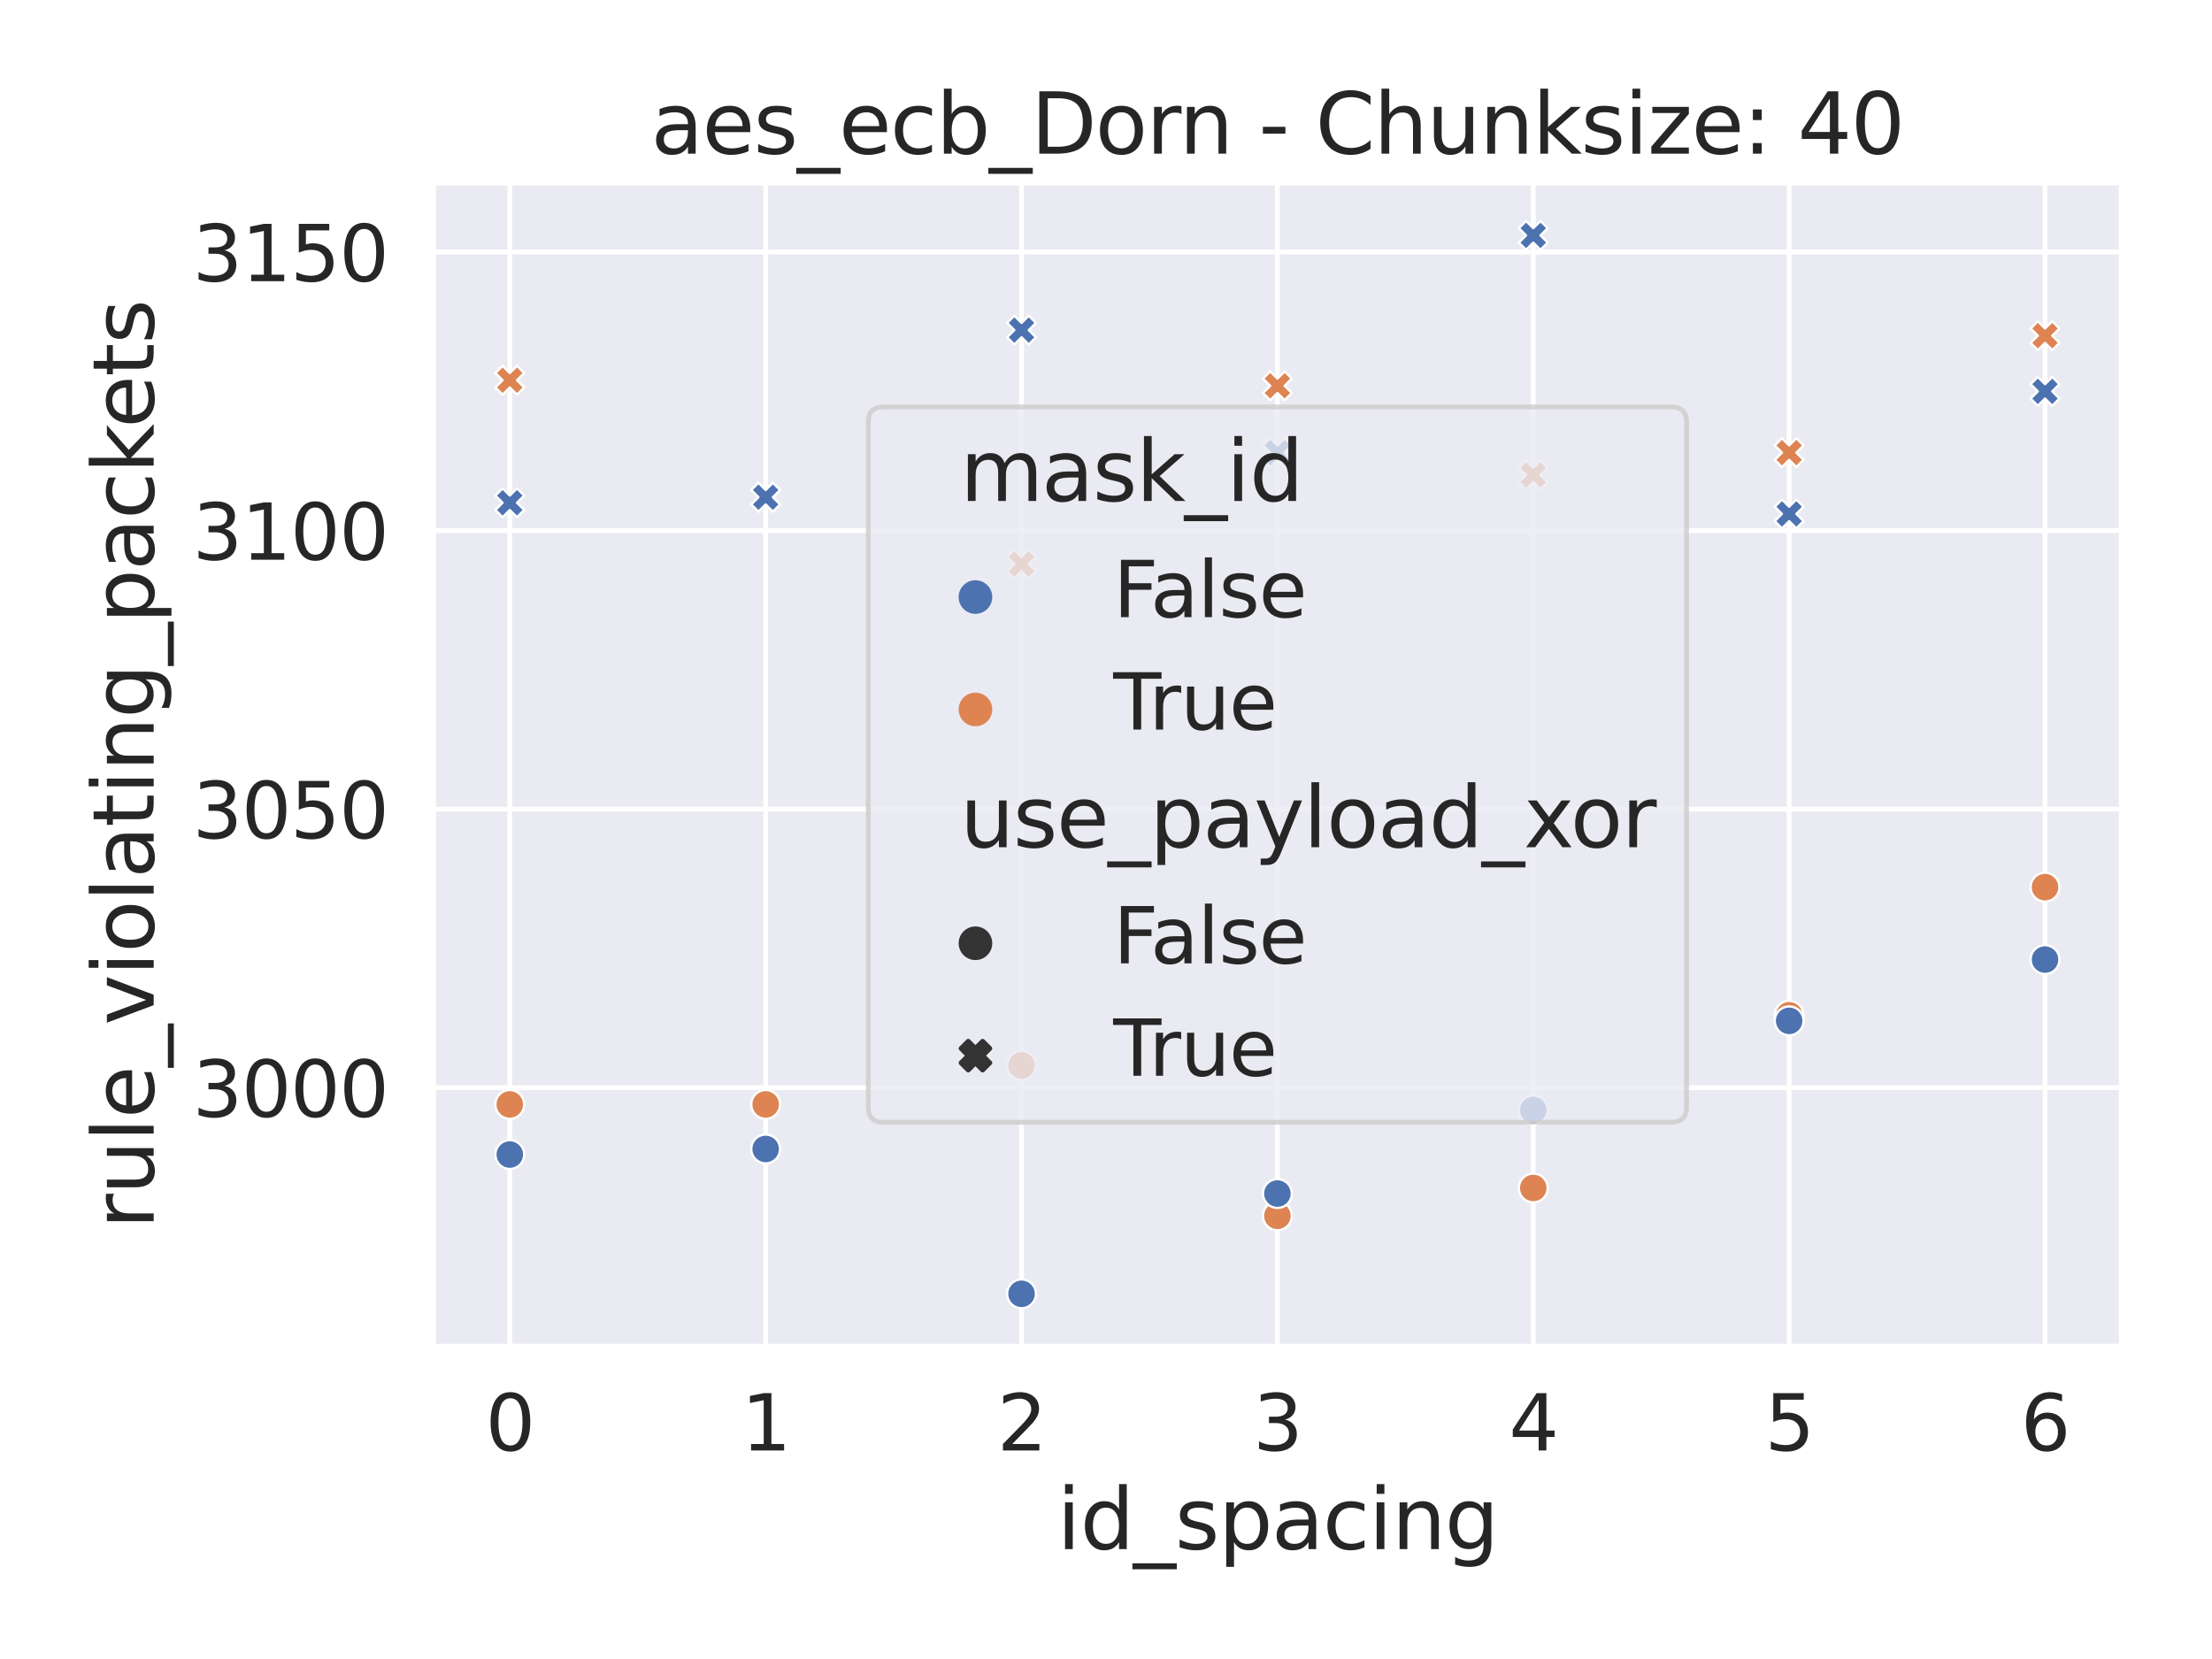<?xml version="1.0" encoding="utf-8" standalone="no"?>
<!DOCTYPE svg PUBLIC "-//W3C//DTD SVG 1.1//EN"
  "http://www.w3.org/Graphics/SVG/1.1/DTD/svg11.dtd">
<svg xmlns:xlink="http://www.w3.org/1999/xlink" width="460.8pt" height="345.6pt" viewBox="0 0 460.8 345.6" xmlns="http://www.w3.org/2000/svg" version="1.1">
 <defs>
  <style type="text/css">*{stroke-linejoin: round; stroke-linecap: butt}</style>
 </defs>
 <g id="figure_1">
  <g id="patch_1">
   <path d="M 0 345.6 
L 460.8 345.6 
L 460.8 0 
L 0 0 
z
" style="fill: #ffffff"/>
  </g>
  <g id="axes_1">
   <g id="patch_2">
    <path d="M 90.209 280.548 
L 442.008 280.548 
L 442.008 38.013 
L 90.209 38.013 
z
" style="fill: #eaeaf2"/>
   </g>
   <g id="matplotlib.axis_1">
    <g id="xtick_1">
     <g id="line2d_1">
      <path d="M 106.2 280.548 
L 106.2 38.013 
" clip-path="url(#pee715ade5a)" style="fill: none; stroke: #ffffff; stroke-linecap: round"/>
     </g>
     <g id="text_1">
      <!-- 0 -->
      <g style="fill: #262626" transform="translate(101.125 302.167) scale(0.16 -0.16)">
       <defs>
        <path id="DejaVuSans-30" d="M 2034 4250 
Q 1547 4250 1301 3770 
Q 1056 3291 1056 2328 
Q 1056 1369 1301 889 
Q 1547 409 2034 409 
Q 2525 409 2770 889 
Q 3016 1369 3016 2328 
Q 3016 3291 2770 3770 
Q 2525 4250 2034 4250 
z
M 2034 4750 
Q 2819 4750 3233 4129 
Q 3647 3509 3647 2328 
Q 3647 1150 3233 529 
Q 2819 -91 2034 -91 
Q 1250 -91 836 529 
Q 422 1150 422 2328 
Q 422 3509 836 4129 
Q 1250 4750 2034 4750 
z
" transform="scale(0.016)"/>
       </defs>
       <use xlink:href="#DejaVuSans-30"/>
      </g>
     </g>
    </g>
    <g id="xtick_2">
     <g id="line2d_2">
      <path d="M 159.502 280.548 
L 159.502 38.013 
" clip-path="url(#pee715ade5a)" style="fill: none; stroke: #ffffff; stroke-linecap: round"/>
     </g>
     <g id="text_2">
      <!-- 1 -->
      <g style="fill: #262626" transform="translate(154.428 302.167) scale(0.16 -0.16)">
       <defs>
        <path id="DejaVuSans-31" d="M 794 531 
L 1825 531 
L 1825 4091 
L 703 3866 
L 703 4441 
L 1819 4666 
L 2450 4666 
L 2450 531 
L 3481 531 
L 3481 0 
L 794 0 
L 794 531 
z
" transform="scale(0.016)"/>
       </defs>
       <use xlink:href="#DejaVuSans-31"/>
      </g>
     </g>
    </g>
    <g id="xtick_3">
     <g id="line2d_3">
      <path d="M 212.805 280.548 
L 212.805 38.013 
" clip-path="url(#pee715ade5a)" style="fill: none; stroke: #ffffff; stroke-linecap: round"/>
     </g>
     <g id="text_3">
      <!-- 2 -->
      <g style="fill: #262626" transform="translate(207.731 302.167) scale(0.16 -0.16)">
       <defs>
        <path id="DejaVuSans-32" d="M 1228 531 
L 3431 531 
L 3431 0 
L 469 0 
L 469 531 
Q 828 903 1448 1529 
Q 2069 2156 2228 2338 
Q 2531 2678 2651 2914 
Q 2772 3150 2772 3378 
Q 2772 3750 2511 3984 
Q 2250 4219 1831 4219 
Q 1534 4219 1204 4116 
Q 875 4013 500 3803 
L 500 4441 
Q 881 4594 1212 4672 
Q 1544 4750 1819 4750 
Q 2544 4750 2975 4387 
Q 3406 4025 3406 3419 
Q 3406 3131 3298 2873 
Q 3191 2616 2906 2266 
Q 2828 2175 2409 1742 
Q 1991 1309 1228 531 
z
" transform="scale(0.016)"/>
       </defs>
       <use xlink:href="#DejaVuSans-32"/>
      </g>
     </g>
    </g>
    <g id="xtick_4">
     <g id="line2d_4">
      <path d="M 266.108 280.548 
L 266.108 38.013 
" clip-path="url(#pee715ade5a)" style="fill: none; stroke: #ffffff; stroke-linecap: round"/>
     </g>
     <g id="text_4">
      <!-- 3 -->
      <g style="fill: #262626" transform="translate(261.034 302.167) scale(0.16 -0.16)">
       <defs>
        <path id="DejaVuSans-33" d="M 2597 2516 
Q 3050 2419 3304 2112 
Q 3559 1806 3559 1356 
Q 3559 666 3084 287 
Q 2609 -91 1734 -91 
Q 1441 -91 1130 -33 
Q 819 25 488 141 
L 488 750 
Q 750 597 1062 519 
Q 1375 441 1716 441 
Q 2309 441 2620 675 
Q 2931 909 2931 1356 
Q 2931 1769 2642 2001 
Q 2353 2234 1838 2234 
L 1294 2234 
L 1294 2753 
L 1863 2753 
Q 2328 2753 2575 2939 
Q 2822 3125 2822 3475 
Q 2822 3834 2567 4026 
Q 2313 4219 1838 4219 
Q 1578 4219 1281 4162 
Q 984 4106 628 3988 
L 628 4550 
Q 988 4650 1302 4700 
Q 1616 4750 1894 4750 
Q 2613 4750 3031 4423 
Q 3450 4097 3450 3541 
Q 3450 3153 3228 2886 
Q 3006 2619 2597 2516 
z
" transform="scale(0.016)"/>
       </defs>
       <use xlink:href="#DejaVuSans-33"/>
      </g>
     </g>
    </g>
    <g id="xtick_5">
     <g id="line2d_5">
      <path d="M 319.411 280.548 
L 319.411 38.013 
" clip-path="url(#pee715ade5a)" style="fill: none; stroke: #ffffff; stroke-linecap: round"/>
     </g>
     <g id="text_5">
      <!-- 4 -->
      <g style="fill: #262626" transform="translate(314.337 302.167) scale(0.16 -0.16)">
       <defs>
        <path id="DejaVuSans-34" d="M 2419 4116 
L 825 1625 
L 2419 1625 
L 2419 4116 
z
M 2253 4666 
L 3047 4666 
L 3047 1625 
L 3713 1625 
L 3713 1100 
L 3047 1100 
L 3047 0 
L 2419 0 
L 2419 1100 
L 313 1100 
L 313 1709 
L 2253 4666 
z
" transform="scale(0.016)"/>
       </defs>
       <use xlink:href="#DejaVuSans-34"/>
      </g>
     </g>
    </g>
    <g id="xtick_6">
     <g id="line2d_6">
      <path d="M 372.714 280.548 
L 372.714 38.013 
" clip-path="url(#pee715ade5a)" style="fill: none; stroke: #ffffff; stroke-linecap: round"/>
     </g>
     <g id="text_6">
      <!-- 5 -->
      <g style="fill: #262626" transform="translate(367.64 302.167) scale(0.16 -0.16)">
       <defs>
        <path id="DejaVuSans-35" d="M 691 4666 
L 3169 4666 
L 3169 4134 
L 1269 4134 
L 1269 2991 
Q 1406 3038 1543 3061 
Q 1681 3084 1819 3084 
Q 2600 3084 3056 2656 
Q 3513 2228 3513 1497 
Q 3513 744 3044 326 
Q 2575 -91 1722 -91 
Q 1428 -91 1123 -41 
Q 819 9 494 109 
L 494 744 
Q 775 591 1075 516 
Q 1375 441 1709 441 
Q 2250 441 2565 725 
Q 2881 1009 2881 1497 
Q 2881 1984 2565 2268 
Q 2250 2553 1709 2553 
Q 1456 2553 1204 2497 
Q 953 2441 691 2322 
L 691 4666 
z
" transform="scale(0.016)"/>
       </defs>
       <use xlink:href="#DejaVuSans-35"/>
      </g>
     </g>
    </g>
    <g id="xtick_7">
     <g id="line2d_7">
      <path d="M 426.017 280.548 
L 426.017 38.013 
" clip-path="url(#pee715ade5a)" style="fill: none; stroke: #ffffff; stroke-linecap: round"/>
     </g>
     <g id="text_7">
      <!-- 6 -->
      <g style="fill: #262626" transform="translate(420.943 302.167) scale(0.16 -0.16)">
       <defs>
        <path id="DejaVuSans-36" d="M 2113 2584 
Q 1688 2584 1439 2293 
Q 1191 2003 1191 1497 
Q 1191 994 1439 701 
Q 1688 409 2113 409 
Q 2538 409 2786 701 
Q 3034 994 3034 1497 
Q 3034 2003 2786 2293 
Q 2538 2584 2113 2584 
z
M 3366 4563 
L 3366 3988 
Q 3128 4100 2886 4159 
Q 2644 4219 2406 4219 
Q 1781 4219 1451 3797 
Q 1122 3375 1075 2522 
Q 1259 2794 1537 2939 
Q 1816 3084 2150 3084 
Q 2853 3084 3261 2657 
Q 3669 2231 3669 1497 
Q 3669 778 3244 343 
Q 2819 -91 2113 -91 
Q 1303 -91 875 529 
Q 447 1150 447 2328 
Q 447 3434 972 4092 
Q 1497 4750 2381 4750 
Q 2619 4750 2861 4703 
Q 3103 4656 3366 4563 
z
" transform="scale(0.016)"/>
       </defs>
       <use xlink:href="#DejaVuSans-36"/>
      </g>
     </g>
    </g>
    <g id="text_8">
     <!-- id_spacing -->
     <g style="fill: #262626" transform="translate(220.194 322.705) scale(0.174 -0.174)">
      <defs>
       <path id="DejaVuSans-69" d="M 603 3500 
L 1178 3500 
L 1178 0 
L 603 0 
L 603 3500 
z
M 603 4863 
L 1178 4863 
L 1178 4134 
L 603 4134 
L 603 4863 
z
" transform="scale(0.016)"/>
       <path id="DejaVuSans-64" d="M 2906 2969 
L 2906 4863 
L 3481 4863 
L 3481 0 
L 2906 0 
L 2906 525 
Q 2725 213 2448 61 
Q 2172 -91 1784 -91 
Q 1150 -91 751 415 
Q 353 922 353 1747 
Q 353 2572 751 3078 
Q 1150 3584 1784 3584 
Q 2172 3584 2448 3432 
Q 2725 3281 2906 2969 
z
M 947 1747 
Q 947 1113 1208 752 
Q 1469 391 1925 391 
Q 2381 391 2643 752 
Q 2906 1113 2906 1747 
Q 2906 2381 2643 2742 
Q 2381 3103 1925 3103 
Q 1469 3103 1208 2742 
Q 947 2381 947 1747 
z
" transform="scale(0.016)"/>
       <path id="DejaVuSans-5f" d="M 3263 -1063 
L 3263 -1509 
L -63 -1509 
L -63 -1063 
L 3263 -1063 
z
" transform="scale(0.016)"/>
       <path id="DejaVuSans-73" d="M 2834 3397 
L 2834 2853 
Q 2591 2978 2328 3040 
Q 2066 3103 1784 3103 
Q 1356 3103 1142 2972 
Q 928 2841 928 2578 
Q 928 2378 1081 2264 
Q 1234 2150 1697 2047 
L 1894 2003 
Q 2506 1872 2764 1633 
Q 3022 1394 3022 966 
Q 3022 478 2636 193 
Q 2250 -91 1575 -91 
Q 1294 -91 989 -36 
Q 684 19 347 128 
L 347 722 
Q 666 556 975 473 
Q 1284 391 1588 391 
Q 1994 391 2212 530 
Q 2431 669 2431 922 
Q 2431 1156 2273 1281 
Q 2116 1406 1581 1522 
L 1381 1569 
Q 847 1681 609 1914 
Q 372 2147 372 2553 
Q 372 3047 722 3315 
Q 1072 3584 1716 3584 
Q 2034 3584 2315 3537 
Q 2597 3491 2834 3397 
z
" transform="scale(0.016)"/>
       <path id="DejaVuSans-70" d="M 1159 525 
L 1159 -1331 
L 581 -1331 
L 581 3500 
L 1159 3500 
L 1159 2969 
Q 1341 3281 1617 3432 
Q 1894 3584 2278 3584 
Q 2916 3584 3314 3078 
Q 3713 2572 3713 1747 
Q 3713 922 3314 415 
Q 2916 -91 2278 -91 
Q 1894 -91 1617 61 
Q 1341 213 1159 525 
z
M 3116 1747 
Q 3116 2381 2855 2742 
Q 2594 3103 2138 3103 
Q 1681 3103 1420 2742 
Q 1159 2381 1159 1747 
Q 1159 1113 1420 752 
Q 1681 391 2138 391 
Q 2594 391 2855 752 
Q 3116 1113 3116 1747 
z
" transform="scale(0.016)"/>
       <path id="DejaVuSans-61" d="M 2194 1759 
Q 1497 1759 1228 1600 
Q 959 1441 959 1056 
Q 959 750 1161 570 
Q 1363 391 1709 391 
Q 2188 391 2477 730 
Q 2766 1069 2766 1631 
L 2766 1759 
L 2194 1759 
z
M 3341 1997 
L 3341 0 
L 2766 0 
L 2766 531 
Q 2569 213 2275 61 
Q 1981 -91 1556 -91 
Q 1019 -91 701 211 
Q 384 513 384 1019 
Q 384 1609 779 1909 
Q 1175 2209 1959 2209 
L 2766 2209 
L 2766 2266 
Q 2766 2663 2505 2880 
Q 2244 3097 1772 3097 
Q 1472 3097 1187 3025 
Q 903 2953 641 2809 
L 641 3341 
Q 956 3463 1253 3523 
Q 1550 3584 1831 3584 
Q 2591 3584 2966 3190 
Q 3341 2797 3341 1997 
z
" transform="scale(0.016)"/>
       <path id="DejaVuSans-63" d="M 3122 3366 
L 3122 2828 
Q 2878 2963 2633 3030 
Q 2388 3097 2138 3097 
Q 1578 3097 1268 2742 
Q 959 2388 959 1747 
Q 959 1106 1268 751 
Q 1578 397 2138 397 
Q 2388 397 2633 464 
Q 2878 531 3122 666 
L 3122 134 
Q 2881 22 2623 -34 
Q 2366 -91 2075 -91 
Q 1284 -91 818 406 
Q 353 903 353 1747 
Q 353 2603 823 3093 
Q 1294 3584 2113 3584 
Q 2378 3584 2631 3529 
Q 2884 3475 3122 3366 
z
" transform="scale(0.016)"/>
       <path id="DejaVuSans-6e" d="M 3513 2113 
L 3513 0 
L 2938 0 
L 2938 2094 
Q 2938 2591 2744 2837 
Q 2550 3084 2163 3084 
Q 1697 3084 1428 2787 
Q 1159 2491 1159 1978 
L 1159 0 
L 581 0 
L 581 3500 
L 1159 3500 
L 1159 2956 
Q 1366 3272 1645 3428 
Q 1925 3584 2291 3584 
Q 2894 3584 3203 3211 
Q 3513 2838 3513 2113 
z
" transform="scale(0.016)"/>
       <path id="DejaVuSans-67" d="M 2906 1791 
Q 2906 2416 2648 2759 
Q 2391 3103 1925 3103 
Q 1463 3103 1205 2759 
Q 947 2416 947 1791 
Q 947 1169 1205 825 
Q 1463 481 1925 481 
Q 2391 481 2648 825 
Q 2906 1169 2906 1791 
z
M 3481 434 
Q 3481 -459 3084 -895 
Q 2688 -1331 1869 -1331 
Q 1566 -1331 1297 -1286 
Q 1028 -1241 775 -1147 
L 775 -588 
Q 1028 -725 1275 -790 
Q 1522 -856 1778 -856 
Q 2344 -856 2625 -561 
Q 2906 -266 2906 331 
L 2906 616 
Q 2728 306 2450 153 
Q 2172 0 1784 0 
Q 1141 0 747 490 
Q 353 981 353 1791 
Q 353 2603 747 3093 
Q 1141 3584 1784 3584 
Q 2172 3584 2450 3431 
Q 2728 3278 2906 2969 
L 2906 3500 
L 3481 3500 
L 3481 434 
z
" transform="scale(0.016)"/>
      </defs>
      <use xlink:href="#DejaVuSans-69"/>
      <use xlink:href="#DejaVuSans-64" x="27.783"/>
      <use xlink:href="#DejaVuSans-5f" x="91.26"/>
      <use xlink:href="#DejaVuSans-73" x="141.26"/>
      <use xlink:href="#DejaVuSans-70" x="193.359"/>
      <use xlink:href="#DejaVuSans-61" x="256.836"/>
      <use xlink:href="#DejaVuSans-63" x="318.115"/>
      <use xlink:href="#DejaVuSans-69" x="373.096"/>
      <use xlink:href="#DejaVuSans-6e" x="400.879"/>
      <use xlink:href="#DejaVuSans-67" x="464.258"/>
     </g>
    </g>
   </g>
   <g id="matplotlib.axis_2">
    <g id="ytick_1">
     <g id="line2d_8">
      <path d="M 90.209 226.587 
L 442.008 226.587 
" clip-path="url(#pee715ade5a)" style="fill: none; stroke: #ffffff; stroke-linecap: round"/>
     </g>
     <g id="text_9">
      <!-- 3000 -->
      <g style="fill: #262626" transform="translate(40.116 232.646) scale(0.16 -0.16)">
       <use xlink:href="#DejaVuSans-33"/>
       <use xlink:href="#DejaVuSans-30" x="63.623"/>
       <use xlink:href="#DejaVuSans-30" x="127.246"/>
       <use xlink:href="#DejaVuSans-30" x="190.869"/>
      </g>
     </g>
    </g>
    <g id="ytick_2">
     <g id="line2d_9">
      <path d="M 90.209 168.564 
L 442.008 168.564 
" clip-path="url(#pee715ade5a)" style="fill: none; stroke: #ffffff; stroke-linecap: round"/>
     </g>
     <g id="text_10">
      <!-- 3050 -->
      <g style="fill: #262626" transform="translate(40.116 174.624) scale(0.16 -0.16)">
       <use xlink:href="#DejaVuSans-33"/>
       <use xlink:href="#DejaVuSans-30" x="63.623"/>
       <use xlink:href="#DejaVuSans-35" x="127.246"/>
       <use xlink:href="#DejaVuSans-30" x="190.869"/>
      </g>
     </g>
    </g>
    <g id="ytick_3">
     <g id="line2d_10">
      <path d="M 90.209 110.541 
L 442.008 110.541 
" clip-path="url(#pee715ade5a)" style="fill: none; stroke: #ffffff; stroke-linecap: round"/>
     </g>
     <g id="text_11">
      <!-- 3100 -->
      <g style="fill: #262626" transform="translate(40.116 116.601) scale(0.16 -0.16)">
       <use xlink:href="#DejaVuSans-33"/>
       <use xlink:href="#DejaVuSans-31" x="63.623"/>
       <use xlink:href="#DejaVuSans-30" x="127.246"/>
       <use xlink:href="#DejaVuSans-30" x="190.869"/>
      </g>
     </g>
    </g>
    <g id="ytick_4">
     <g id="line2d_11">
      <path d="M 90.209 52.519 
L 442.008 52.519 
" clip-path="url(#pee715ade5a)" style="fill: none; stroke: #ffffff; stroke-linecap: round"/>
     </g>
     <g id="text_12">
      <!-- 3150 -->
      <g style="fill: #262626" transform="translate(40.116 58.579) scale(0.16 -0.16)">
       <use xlink:href="#DejaVuSans-33"/>
       <use xlink:href="#DejaVuSans-31" x="63.623"/>
       <use xlink:href="#DejaVuSans-35" x="127.246"/>
       <use xlink:href="#DejaVuSans-30" x="190.869"/>
      </g>
     </g>
    </g>
    <g id="text_13">
     <!-- rule_violating_packets -->
     <g style="fill: #262626" transform="translate(32.013 256) rotate(-90) scale(0.174 -0.174)">
      <defs>
       <path id="DejaVuSans-72" d="M 2631 2963 
Q 2534 3019 2420 3045 
Q 2306 3072 2169 3072 
Q 1681 3072 1420 2755 
Q 1159 2438 1159 1844 
L 1159 0 
L 581 0 
L 581 3500 
L 1159 3500 
L 1159 2956 
Q 1341 3275 1631 3429 
Q 1922 3584 2338 3584 
Q 2397 3584 2469 3576 
Q 2541 3569 2628 3553 
L 2631 2963 
z
" transform="scale(0.016)"/>
       <path id="DejaVuSans-75" d="M 544 1381 
L 544 3500 
L 1119 3500 
L 1119 1403 
Q 1119 906 1312 657 
Q 1506 409 1894 409 
Q 2359 409 2629 706 
Q 2900 1003 2900 1516 
L 2900 3500 
L 3475 3500 
L 3475 0 
L 2900 0 
L 2900 538 
Q 2691 219 2414 64 
Q 2138 -91 1772 -91 
Q 1169 -91 856 284 
Q 544 659 544 1381 
z
M 1991 3584 
L 1991 3584 
z
" transform="scale(0.016)"/>
       <path id="DejaVuSans-6c" d="M 603 4863 
L 1178 4863 
L 1178 0 
L 603 0 
L 603 4863 
z
" transform="scale(0.016)"/>
       <path id="DejaVuSans-65" d="M 3597 1894 
L 3597 1613 
L 953 1613 
Q 991 1019 1311 708 
Q 1631 397 2203 397 
Q 2534 397 2845 478 
Q 3156 559 3463 722 
L 3463 178 
Q 3153 47 2828 -22 
Q 2503 -91 2169 -91 
Q 1331 -91 842 396 
Q 353 884 353 1716 
Q 353 2575 817 3079 
Q 1281 3584 2069 3584 
Q 2775 3584 3186 3129 
Q 3597 2675 3597 1894 
z
M 3022 2063 
Q 3016 2534 2758 2815 
Q 2500 3097 2075 3097 
Q 1594 3097 1305 2825 
Q 1016 2553 972 2059 
L 3022 2063 
z
" transform="scale(0.016)"/>
       <path id="DejaVuSans-76" d="M 191 3500 
L 800 3500 
L 1894 563 
L 2988 3500 
L 3597 3500 
L 2284 0 
L 1503 0 
L 191 3500 
z
" transform="scale(0.016)"/>
       <path id="DejaVuSans-6f" d="M 1959 3097 
Q 1497 3097 1228 2736 
Q 959 2375 959 1747 
Q 959 1119 1226 758 
Q 1494 397 1959 397 
Q 2419 397 2687 759 
Q 2956 1122 2956 1747 
Q 2956 2369 2687 2733 
Q 2419 3097 1959 3097 
z
M 1959 3584 
Q 2709 3584 3137 3096 
Q 3566 2609 3566 1747 
Q 3566 888 3137 398 
Q 2709 -91 1959 -91 
Q 1206 -91 779 398 
Q 353 888 353 1747 
Q 353 2609 779 3096 
Q 1206 3584 1959 3584 
z
" transform="scale(0.016)"/>
       <path id="DejaVuSans-74" d="M 1172 4494 
L 1172 3500 
L 2356 3500 
L 2356 3053 
L 1172 3053 
L 1172 1153 
Q 1172 725 1289 603 
Q 1406 481 1766 481 
L 2356 481 
L 2356 0 
L 1766 0 
Q 1100 0 847 248 
Q 594 497 594 1153 
L 594 3053 
L 172 3053 
L 172 3500 
L 594 3500 
L 594 4494 
L 1172 4494 
z
" transform="scale(0.016)"/>
       <path id="DejaVuSans-6b" d="M 581 4863 
L 1159 4863 
L 1159 1991 
L 2875 3500 
L 3609 3500 
L 1753 1863 
L 3688 0 
L 2938 0 
L 1159 1709 
L 1159 0 
L 581 0 
L 581 4863 
z
" transform="scale(0.016)"/>
      </defs>
      <use xlink:href="#DejaVuSans-72"/>
      <use xlink:href="#DejaVuSans-75" x="41.113"/>
      <use xlink:href="#DejaVuSans-6c" x="104.492"/>
      <use xlink:href="#DejaVuSans-65" x="132.275"/>
      <use xlink:href="#DejaVuSans-5f" x="193.799"/>
      <use xlink:href="#DejaVuSans-76" x="243.799"/>
      <use xlink:href="#DejaVuSans-69" x="302.979"/>
      <use xlink:href="#DejaVuSans-6f" x="330.762"/>
      <use xlink:href="#DejaVuSans-6c" x="391.943"/>
      <use xlink:href="#DejaVuSans-61" x="419.727"/>
      <use xlink:href="#DejaVuSans-74" x="481.006"/>
      <use xlink:href="#DejaVuSans-69" x="520.215"/>
      <use xlink:href="#DejaVuSans-6e" x="547.998"/>
      <use xlink:href="#DejaVuSans-67" x="611.377"/>
      <use xlink:href="#DejaVuSans-5f" x="674.854"/>
      <use xlink:href="#DejaVuSans-70" x="724.854"/>
      <use xlink:href="#DejaVuSans-61" x="788.33"/>
      <use xlink:href="#DejaVuSans-63" x="849.609"/>
      <use xlink:href="#DejaVuSans-6b" x="904.59"/>
      <use xlink:href="#DejaVuSans-65" x="958.875"/>
      <use xlink:href="#DejaVuSans-74" x="1020.398"/>
      <use xlink:href="#DejaVuSans-73" x="1059.607"/>
     </g>
    </g>
   </g>
   <g id="PathCollection_1">
    <path d="M 104.7 82.209 
L 106.2 80.709 
L 107.7 82.209 
L 109.2 80.709 
L 107.7 79.209 
L 109.2 77.709 
L 107.7 76.209 
L 106.2 77.709 
L 104.7 76.209 
L 103.2 77.709 
L 104.7 79.209 
L 103.2 80.709 
z
" clip-path="url(#pee715ade5a)" style="fill: #dd8452; stroke: #ffffff; stroke-width: 0.48"/>
    <path d="M 104.7 107.739 
L 106.2 106.239 
L 107.7 107.739 
L 109.2 106.239 
L 107.7 104.739 
L 109.2 103.239 
L 107.7 101.739 
L 106.2 103.239 
L 104.7 101.739 
L 103.2 103.239 
L 104.7 104.739 
L 103.2 106.239 
z
" clip-path="url(#pee715ade5a)" style="fill: #4c72b0; stroke: #ffffff; stroke-width: 0.48"/>
    <path d="M 106.2 233.068 
C 106.995 233.068 107.758 232.752 108.321 232.189 
C 108.883 231.627 109.2 230.864 109.2 230.068 
C 109.2 229.272 108.883 228.509 108.321 227.947 
C 107.758 227.384 106.995 227.068 106.2 227.068 
C 105.404 227.068 104.641 227.384 104.078 227.947 
C 103.516 228.509 103.2 229.272 103.2 230.068 
C 103.2 230.864 103.516 231.627 104.078 232.189 
C 104.641 232.752 105.404 233.068 106.2 233.068 
z
" clip-path="url(#pee715ade5a)" style="fill: #dd8452; stroke: #ffffff; stroke-width: 0.48"/>
    <path d="M 106.2 243.512 
C 106.995 243.512 107.758 243.196 108.321 242.633 
C 108.883 242.071 109.2 241.308 109.2 240.512 
C 109.2 239.716 108.883 238.953 108.321 238.391 
C 107.758 237.828 106.995 237.512 106.2 237.512 
C 105.404 237.512 104.641 237.828 104.078 238.391 
C 103.516 238.953 103.2 239.716 103.2 240.512 
C 103.2 241.308 103.516 242.071 104.078 242.633 
C 104.641 243.196 105.404 243.512 106.2 243.512 
z
" clip-path="url(#pee715ade5a)" style="fill: #4c72b0; stroke: #ffffff; stroke-width: 0.48"/>
    <path d="M 158.002 106.579 
L 159.502 105.079 
L 161.002 106.579 
L 162.502 105.079 
L 161.002 103.579 
L 162.502 102.079 
L 161.002 100.579 
L 159.502 102.079 
L 158.002 100.579 
L 156.502 102.079 
L 158.002 103.579 
L 156.502 105.079 
z
" clip-path="url(#pee715ade5a)" style="fill: #dd8452; stroke: #ffffff; stroke-width: 0.48"/>
    <path d="M 158.002 106.579 
L 159.502 105.079 
L 161.002 106.579 
L 162.502 105.079 
L 161.002 103.579 
L 162.502 102.079 
L 161.002 100.579 
L 159.502 102.079 
L 158.002 100.579 
L 156.502 102.079 
L 158.002 103.579 
L 156.502 105.079 
z
" clip-path="url(#pee715ade5a)" style="fill: #4c72b0; stroke: #ffffff; stroke-width: 0.48"/>
    <path d="M 159.502 233.068 
C 160.298 233.068 161.061 232.752 161.624 232.189 
C 162.186 231.627 162.502 230.864 162.502 230.068 
C 162.502 229.272 162.186 228.509 161.624 227.947 
C 161.061 227.384 160.298 227.068 159.502 227.068 
C 158.707 227.068 157.944 227.384 157.381 227.947 
C 156.819 228.509 156.502 229.272 156.502 230.068 
C 156.502 230.864 156.819 231.627 157.381 232.189 
C 157.944 232.752 158.707 233.068 159.502 233.068 
z
" clip-path="url(#pee715ade5a)" style="fill: #dd8452; stroke: #ffffff; stroke-width: 0.48"/>
    <path d="M 159.502 242.352 
C 160.298 242.352 161.061 242.035 161.624 241.473 
C 162.186 240.91 162.502 240.147 162.502 239.352 
C 162.502 238.556 162.186 237.793 161.624 237.23 
C 161.061 236.668 160.298 236.352 159.502 236.352 
C 158.707 236.352 157.944 236.668 157.381 237.23 
C 156.819 237.793 156.502 238.556 156.502 239.352 
C 156.502 240.147 156.819 240.91 157.381 241.473 
C 157.944 242.035 158.707 242.352 159.502 242.352 
z
" clip-path="url(#pee715ade5a)" style="fill: #4c72b0; stroke: #ffffff; stroke-width: 0.48"/>
    <path d="M 211.305 120.504 
L 212.805 119.004 
L 214.305 120.504 
L 215.805 119.004 
L 214.305 117.504 
L 215.805 116.004 
L 214.305 114.504 
L 212.805 116.004 
L 211.305 114.504 
L 209.805 116.004 
L 211.305 117.504 
L 209.805 119.004 
z
" clip-path="url(#pee715ade5a)" style="fill: #dd8452; stroke: #ffffff; stroke-width: 0.48"/>
    <path d="M 211.305 71.765 
L 212.805 70.265 
L 214.305 71.765 
L 215.805 70.265 
L 214.305 68.765 
L 215.805 67.265 
L 214.305 65.765 
L 212.805 67.265 
L 211.305 65.765 
L 209.805 67.265 
L 211.305 68.765 
L 209.805 70.265 
z
" clip-path="url(#pee715ade5a)" style="fill: #4c72b0; stroke: #ffffff; stroke-width: 0.48"/>
    <path d="M 212.805 224.945 
C 213.601 224.945 214.364 224.629 214.927 224.066 
C 215.489 223.503 215.805 222.74 215.805 221.945 
C 215.805 221.149 215.489 220.386 214.927 219.823 
C 214.364 219.261 213.601 218.945 212.805 218.945 
C 212.01 218.945 211.247 219.261 210.684 219.823 
C 210.121 220.386 209.805 221.149 209.805 221.945 
C 209.805 222.74 210.121 223.503 210.684 224.066 
C 211.247 224.629 212.01 224.945 212.805 224.945 
z
" clip-path="url(#pee715ade5a)" style="fill: #dd8452; stroke: #ffffff; stroke-width: 0.48"/>
    <path d="M 212.805 272.523 
C 213.601 272.523 214.364 272.207 214.927 271.645 
C 215.489 271.082 215.805 270.319 215.805 269.523 
C 215.805 268.728 215.489 267.964 214.927 267.402 
C 214.364 266.839 213.601 266.523 212.805 266.523 
C 212.01 266.523 211.247 266.839 210.684 267.402 
C 210.121 267.964 209.805 268.728 209.805 269.523 
C 209.805 270.319 210.121 271.082 210.684 271.645 
C 211.247 272.207 212.01 272.523 212.805 272.523 
z
" clip-path="url(#pee715ade5a)" style="fill: #4c72b0; stroke: #ffffff; stroke-width: 0.48"/>
    <path d="M 264.608 83.37 
L 266.108 81.87 
L 267.608 83.37 
L 269.108 81.87 
L 267.608 80.37 
L 269.108 78.87 
L 267.608 77.37 
L 266.108 78.87 
L 264.608 77.37 
L 263.108 78.87 
L 264.608 80.37 
L 263.108 81.87 
z
" clip-path="url(#pee715ade5a)" style="fill: #dd8452; stroke: #ffffff; stroke-width: 0.48"/>
    <path d="M 264.608 97.295 
L 266.108 95.795 
L 267.608 97.295 
L 269.108 95.795 
L 267.608 94.295 
L 269.108 92.795 
L 267.608 91.295 
L 266.108 92.795 
L 264.608 91.295 
L 263.108 92.795 
L 264.608 94.295 
L 263.108 95.795 
z
" clip-path="url(#pee715ade5a)" style="fill: #4c72b0; stroke: #ffffff; stroke-width: 0.48"/>
    <path d="M 266.108 256.277 
C 266.904 256.277 267.667 255.961 268.23 255.398 
C 268.792 254.836 269.108 254.073 269.108 253.277 
C 269.108 252.481 268.792 251.718 268.23 251.156 
C 267.667 250.593 266.904 250.277 266.108 250.277 
C 265.313 250.277 264.55 250.593 263.987 251.156 
C 263.424 251.718 263.108 252.481 263.108 253.277 
C 263.108 254.073 263.424 254.836 263.987 255.398 
C 264.55 255.961 265.313 256.277 266.108 256.277 
z
" clip-path="url(#pee715ade5a)" style="fill: #dd8452; stroke: #ffffff; stroke-width: 0.48"/>
    <path d="M 266.108 251.635 
C 266.904 251.635 267.667 251.319 268.23 250.756 
C 268.792 250.194 269.108 249.431 269.108 248.635 
C 269.108 247.84 268.792 247.076 268.23 246.514 
C 267.667 245.951 266.904 245.635 266.108 245.635 
C 265.313 245.635 264.55 245.951 263.987 246.514 
C 263.424 247.076 263.108 247.84 263.108 248.635 
C 263.108 249.431 263.424 250.194 263.987 250.756 
C 264.55 251.319 265.313 251.635 266.108 251.635 
z
" clip-path="url(#pee715ade5a)" style="fill: #4c72b0; stroke: #ffffff; stroke-width: 0.48"/>
    <path d="M 317.911 101.937 
L 319.411 100.437 
L 320.911 101.937 
L 322.411 100.437 
L 320.911 98.937 
L 322.411 97.437 
L 320.911 95.937 
L 319.411 97.437 
L 317.911 95.937 
L 316.411 97.437 
L 317.911 98.937 
L 316.411 100.437 
z
" clip-path="url(#pee715ade5a)" style="fill: #dd8452; stroke: #ffffff; stroke-width: 0.48"/>
    <path d="M 317.911 52.038 
L 319.411 50.538 
L 320.911 52.038 
L 322.411 50.538 
L 320.911 49.038 
L 322.411 47.538 
L 320.911 46.038 
L 319.411 47.538 
L 317.911 46.038 
L 316.411 47.538 
L 317.911 49.038 
L 316.411 50.538 
z
" clip-path="url(#pee715ade5a)" style="fill: #4c72b0; stroke: #ffffff; stroke-width: 0.48"/>
    <path d="M 319.411 250.475 
C 320.207 250.475 320.97 250.159 321.533 249.596 
C 322.095 249.033 322.411 248.27 322.411 247.475 
C 322.411 246.679 322.095 245.916 321.533 245.353 
C 320.97 244.791 320.207 244.475 319.411 244.475 
C 318.616 244.475 317.853 244.791 317.29 245.353 
C 316.727 245.916 316.411 246.679 316.411 247.475 
C 316.411 248.27 316.727 249.033 317.29 249.596 
C 317.853 250.159 318.616 250.475 319.411 250.475 
z
" clip-path="url(#pee715ade5a)" style="fill: #dd8452; stroke: #ffffff; stroke-width: 0.48"/>
    <path d="M 319.411 234.228 
C 320.207 234.228 320.97 233.912 321.533 233.35 
C 322.095 232.787 322.411 232.024 322.411 231.228 
C 322.411 230.433 322.095 229.67 321.533 229.107 
C 320.97 228.544 320.207 228.228 319.411 228.228 
C 318.616 228.228 317.853 228.544 317.29 229.107 
C 316.727 229.67 316.411 230.433 316.411 231.228 
C 316.411 232.024 316.727 232.787 317.29 233.35 
C 317.853 233.912 318.616 234.228 319.411 234.228 
z
" clip-path="url(#pee715ade5a)" style="fill: #4c72b0; stroke: #ffffff; stroke-width: 0.48"/>
    <path d="M 371.214 97.295 
L 372.714 95.795 
L 374.214 97.295 
L 375.714 95.795 
L 374.214 94.295 
L 375.714 92.795 
L 374.214 91.295 
L 372.714 92.795 
L 371.214 91.295 
L 369.714 92.795 
L 371.214 94.295 
L 369.714 95.795 
z
" clip-path="url(#pee715ade5a)" style="fill: #dd8452; stroke: #ffffff; stroke-width: 0.48"/>
    <path d="M 371.214 110.06 
L 372.714 108.56 
L 374.214 110.06 
L 375.714 108.56 
L 374.214 107.06 
L 375.714 105.56 
L 374.214 104.06 
L 372.714 105.56 
L 371.214 104.06 
L 369.714 105.56 
L 371.214 107.06 
L 369.714 108.56 
z
" clip-path="url(#pee715ade5a)" style="fill: #4c72b0; stroke: #ffffff; stroke-width: 0.48"/>
    <path d="M 372.714 214.501 
C 373.51 214.501 374.273 214.185 374.836 213.622 
C 375.398 213.059 375.714 212.296 375.714 211.501 
C 375.714 210.705 375.398 209.942 374.836 209.379 
C 374.273 208.817 373.51 208.501 372.714 208.501 
C 371.919 208.501 371.155 208.817 370.593 209.379 
C 370.03 209.942 369.714 210.705 369.714 211.501 
C 369.714 212.296 370.03 213.059 370.593 213.622 
C 371.155 214.185 371.919 214.501 372.714 214.501 
z
" clip-path="url(#pee715ade5a)" style="fill: #dd8452; stroke: #ffffff; stroke-width: 0.48"/>
    <path d="M 372.714 215.661 
C 373.51 215.661 374.273 215.345 374.836 214.782 
C 375.398 214.22 375.714 213.457 375.714 212.661 
C 375.714 211.866 375.398 211.102 374.836 210.54 
C 374.273 209.977 373.51 209.661 372.714 209.661 
C 371.919 209.661 371.155 209.977 370.593 210.54 
C 370.03 211.102 369.714 211.866 369.714 212.661 
C 369.714 213.457 370.03 214.22 370.593 214.782 
C 371.155 215.345 371.919 215.661 372.714 215.661 
z
" clip-path="url(#pee715ade5a)" style="fill: #4c72b0; stroke: #ffffff; stroke-width: 0.48"/>
    <path d="M 424.517 72.926 
L 426.017 71.426 
L 427.517 72.926 
L 429.017 71.426 
L 427.517 69.926 
L 429.017 68.426 
L 427.517 66.926 
L 426.017 68.426 
L 424.517 66.926 
L 423.017 68.426 
L 424.517 69.926 
L 423.017 71.426 
z
" clip-path="url(#pee715ade5a)" style="fill: #dd8452; stroke: #ffffff; stroke-width: 0.48"/>
    <path d="M 424.517 84.53 
L 426.017 83.03 
L 427.517 84.53 
L 429.017 83.03 
L 427.517 81.53 
L 429.017 80.03 
L 427.517 78.53 
L 426.017 80.03 
L 424.517 78.53 
L 423.017 80.03 
L 424.517 81.53 
L 423.017 83.03 
z
" clip-path="url(#pee715ade5a)" style="fill: #4c72b0; stroke: #ffffff; stroke-width: 0.48"/>
    <path d="M 426.017 187.81 
C 426.813 187.81 427.576 187.494 428.138 186.932 
C 428.701 186.369 429.017 185.606 429.017 184.81 
C 429.017 184.015 428.701 183.252 428.138 182.689 
C 427.576 182.126 426.813 181.81 426.017 181.81 
C 425.222 181.81 424.458 182.126 423.896 182.689 
C 423.333 183.252 423.017 184.015 423.017 184.81 
C 423.017 185.606 423.333 186.369 423.896 186.932 
C 424.458 187.494 425.222 187.81 426.017 187.81 
z
" clip-path="url(#pee715ade5a)" style="fill: #dd8452; stroke: #ffffff; stroke-width: 0.48"/>
    <path d="M 426.017 202.896 
C 426.813 202.896 427.576 202.58 428.138 202.018 
C 428.701 201.455 429.017 200.692 429.017 199.896 
C 429.017 199.101 428.701 198.337 428.138 197.775 
C 427.576 197.212 426.813 196.896 426.017 196.896 
C 425.222 196.896 424.458 197.212 423.896 197.775 
C 423.333 198.337 423.017 199.101 423.017 199.896 
C 423.017 200.692 423.333 201.455 423.896 202.018 
C 424.458 202.58 425.222 202.896 426.017 202.896 
z
" clip-path="url(#pee715ade5a)" style="fill: #4c72b0; stroke: #ffffff; stroke-width: 0.48"/>
   </g>
   <g id="PathCollection_2"/>
   <g id="PathCollection_3"/>
   <g id="PathCollection_4"/>
   <g id="PathCollection_5"/>
   <g id="patch_3">
    <path d="M 90.209 280.548 
L 90.209 38.013 
" style="fill: none; stroke: #ffffff; stroke-width: 1.25; stroke-linejoin: miter; stroke-linecap: square"/>
   </g>
   <g id="patch_4">
    <path d="M 442.008 280.548 
L 442.008 38.013 
" style="fill: none; stroke: #ffffff; stroke-width: 1.25; stroke-linejoin: miter; stroke-linecap: square"/>
   </g>
   <g id="patch_5">
    <path d="M 90.209 280.548 
L 442.008 280.548 
" style="fill: none; stroke: #ffffff; stroke-width: 1.25; stroke-linejoin: miter; stroke-linecap: square"/>
   </g>
   <g id="patch_6">
    <path d="M 90.209 38.013 
L 442.008 38.013 
" style="fill: none; stroke: #ffffff; stroke-width: 1.25; stroke-linejoin: miter; stroke-linecap: square"/>
   </g>
   <g id="text_14">
    <!-- aes_ecb_Dorn - Chunksize: 40 -->
    <g style="fill: #262626" transform="translate(135.614 32.013) scale(0.174 -0.174)">
     <defs>
      <path id="DejaVuSans-62" d="M 3116 1747 
Q 3116 2381 2855 2742 
Q 2594 3103 2138 3103 
Q 1681 3103 1420 2742 
Q 1159 2381 1159 1747 
Q 1159 1113 1420 752 
Q 1681 391 2138 391 
Q 2594 391 2855 752 
Q 3116 1113 3116 1747 
z
M 1159 2969 
Q 1341 3281 1617 3432 
Q 1894 3584 2278 3584 
Q 2916 3584 3314 3078 
Q 3713 2572 3713 1747 
Q 3713 922 3314 415 
Q 2916 -91 2278 -91 
Q 1894 -91 1617 61 
Q 1341 213 1159 525 
L 1159 0 
L 581 0 
L 581 4863 
L 1159 4863 
L 1159 2969 
z
" transform="scale(0.016)"/>
      <path id="DejaVuSans-44" d="M 1259 4147 
L 1259 519 
L 2022 519 
Q 2988 519 3436 956 
Q 3884 1394 3884 2338 
Q 3884 3275 3436 3711 
Q 2988 4147 2022 4147 
L 1259 4147 
z
M 628 4666 
L 1925 4666 
Q 3281 4666 3915 4102 
Q 4550 3538 4550 2338 
Q 4550 1131 3912 565 
Q 3275 0 1925 0 
L 628 0 
L 628 4666 
z
" transform="scale(0.016)"/>
      <path id="DejaVuSans-20" transform="scale(0.016)"/>
      <path id="DejaVuSans-2d" d="M 313 2009 
L 1997 2009 
L 1997 1497 
L 313 1497 
L 313 2009 
z
" transform="scale(0.016)"/>
      <path id="DejaVuSans-43" d="M 4122 4306 
L 4122 3641 
Q 3803 3938 3442 4084 
Q 3081 4231 2675 4231 
Q 1875 4231 1450 3742 
Q 1025 3253 1025 2328 
Q 1025 1406 1450 917 
Q 1875 428 2675 428 
Q 3081 428 3442 575 
Q 3803 722 4122 1019 
L 4122 359 
Q 3791 134 3420 21 
Q 3050 -91 2638 -91 
Q 1578 -91 968 557 
Q 359 1206 359 2328 
Q 359 3453 968 4101 
Q 1578 4750 2638 4750 
Q 3056 4750 3426 4639 
Q 3797 4528 4122 4306 
z
" transform="scale(0.016)"/>
      <path id="DejaVuSans-68" d="M 3513 2113 
L 3513 0 
L 2938 0 
L 2938 2094 
Q 2938 2591 2744 2837 
Q 2550 3084 2163 3084 
Q 1697 3084 1428 2787 
Q 1159 2491 1159 1978 
L 1159 0 
L 581 0 
L 581 4863 
L 1159 4863 
L 1159 2956 
Q 1366 3272 1645 3428 
Q 1925 3584 2291 3584 
Q 2894 3584 3203 3211 
Q 3513 2838 3513 2113 
z
" transform="scale(0.016)"/>
      <path id="DejaVuSans-7a" d="M 353 3500 
L 3084 3500 
L 3084 2975 
L 922 459 
L 3084 459 
L 3084 0 
L 275 0 
L 275 525 
L 2438 3041 
L 353 3041 
L 353 3500 
z
" transform="scale(0.016)"/>
      <path id="DejaVuSans-3a" d="M 750 794 
L 1409 794 
L 1409 0 
L 750 0 
L 750 794 
z
M 750 3309 
L 1409 3309 
L 1409 2516 
L 750 2516 
L 750 3309 
z
" transform="scale(0.016)"/>
     </defs>
     <use xlink:href="#DejaVuSans-61"/>
     <use xlink:href="#DejaVuSans-65" x="61.279"/>
     <use xlink:href="#DejaVuSans-73" x="122.803"/>
     <use xlink:href="#DejaVuSans-5f" x="174.902"/>
     <use xlink:href="#DejaVuSans-65" x="224.902"/>
     <use xlink:href="#DejaVuSans-63" x="286.426"/>
     <use xlink:href="#DejaVuSans-62" x="341.406"/>
     <use xlink:href="#DejaVuSans-5f" x="404.883"/>
     <use xlink:href="#DejaVuSans-44" x="454.883"/>
     <use xlink:href="#DejaVuSans-6f" x="531.885"/>
     <use xlink:href="#DejaVuSans-72" x="593.066"/>
     <use xlink:href="#DejaVuSans-6e" x="632.43"/>
     <use xlink:href="#DejaVuSans-20" x="695.809"/>
     <use xlink:href="#DejaVuSans-2d" x="727.596"/>
     <use xlink:href="#DejaVuSans-20" x="763.68"/>
     <use xlink:href="#DejaVuSans-43" x="795.467"/>
     <use xlink:href="#DejaVuSans-68" x="865.291"/>
     <use xlink:href="#DejaVuSans-75" x="928.67"/>
     <use xlink:href="#DejaVuSans-6e" x="992.049"/>
     <use xlink:href="#DejaVuSans-6b" x="1055.428"/>
     <use xlink:href="#DejaVuSans-73" x="1113.338"/>
     <use xlink:href="#DejaVuSans-69" x="1165.438"/>
     <use xlink:href="#DejaVuSans-7a" x="1193.221"/>
     <use xlink:href="#DejaVuSans-65" x="1245.711"/>
     <use xlink:href="#DejaVuSans-3a" x="1307.234"/>
     <use xlink:href="#DejaVuSans-20" x="1340.926"/>
     <use xlink:href="#DejaVuSans-34" x="1372.713"/>
     <use xlink:href="#DejaVuSans-30" x="1436.336"/>
    </g>
   </g>
   <g id="legend_1">
    <g id="patch_7">
     <path d="M 184.063 233.795 
L 348.153 233.795 
Q 351.343 233.795 351.343 230.605 
L 351.343 87.956 
Q 351.343 84.766 348.153 84.766 
L 184.063 84.766 
Q 180.873 84.766 180.873 87.956 
L 180.873 230.605 
Q 180.873 233.795 184.063 233.795 
z
" style="fill: #eaeaf2; opacity: 0.8; stroke: #cccccc; stroke-linejoin: miter"/>
    </g>
    <g id="text_15">
     <!-- mask_id -->
     <g style="fill: #262626" transform="translate(200.013 104.367) scale(0.174 -0.174)">
      <defs>
       <path id="DejaVuSans-6d" d="M 3328 2828 
Q 3544 3216 3844 3400 
Q 4144 3584 4550 3584 
Q 5097 3584 5394 3201 
Q 5691 2819 5691 2113 
L 5691 0 
L 5113 0 
L 5113 2094 
Q 5113 2597 4934 2840 
Q 4756 3084 4391 3084 
Q 3944 3084 3684 2787 
Q 3425 2491 3425 1978 
L 3425 0 
L 2847 0 
L 2847 2094 
Q 2847 2600 2669 2842 
Q 2491 3084 2119 3084 
Q 1678 3084 1418 2786 
Q 1159 2488 1159 1978 
L 1159 0 
L 581 0 
L 581 3500 
L 1159 3500 
L 1159 2956 
Q 1356 3278 1631 3431 
Q 1906 3584 2284 3584 
Q 2666 3584 2933 3390 
Q 3200 3197 3328 2828 
z
" transform="scale(0.016)"/>
      </defs>
      <use xlink:href="#DejaVuSans-6d"/>
      <use xlink:href="#DejaVuSans-61" x="97.412"/>
      <use xlink:href="#DejaVuSans-73" x="158.691"/>
      <use xlink:href="#DejaVuSans-6b" x="210.791"/>
      <use xlink:href="#DejaVuSans-5f" x="268.701"/>
      <use xlink:href="#DejaVuSans-69" x="318.701"/>
      <use xlink:href="#DejaVuSans-64" x="346.484"/>
     </g>
    </g>
    <g id="PathCollection_6">
     <defs>
      <path id="m088b2f4232" d="M 0 3 
C 0.796 3 1.559 2.684 2.121 2.121 
C 2.684 1.559 3 0.796 3 0 
C 3 -0.796 2.684 -1.559 2.121 -2.121 
C 1.559 -2.684 0.796 -3 0 -3 
C -0.796 -3 -1.559 -2.684 -2.121 -2.121 
C -2.684 -1.559 -3 -0.796 -3 0 
C -3 0.796 -2.684 1.559 -2.121 2.121 
C -1.559 2.684 -0.796 3 0 3 
z
" style="stroke: #4c72b0"/>
     </defs>
     <g>
      <use xlink:href="#m088b2f4232" x="203.203" y="124.377" style="fill: #4c72b0; stroke: #4c72b0"/>
     </g>
    </g>
    <g id="text_16">
     <!-- False -->
     <g style="fill: #262626" transform="translate(231.913 128.564) scale(0.16 -0.16)">
      <defs>
       <path id="DejaVuSans-46" d="M 628 4666 
L 3309 4666 
L 3309 4134 
L 1259 4134 
L 1259 2759 
L 3109 2759 
L 3109 2228 
L 1259 2228 
L 1259 0 
L 628 0 
L 628 4666 
z
" transform="scale(0.016)"/>
      </defs>
      <use xlink:href="#DejaVuSans-46"/>
      <use xlink:href="#DejaVuSans-61" x="48.395"/>
      <use xlink:href="#DejaVuSans-6c" x="109.674"/>
      <use xlink:href="#DejaVuSans-73" x="137.457"/>
      <use xlink:href="#DejaVuSans-65" x="189.557"/>
     </g>
    </g>
    <g id="PathCollection_7">
     <defs>
      <path id="m9c3869f4f3" d="M 0 3 
C 0.796 3 1.559 2.684 2.121 2.121 
C 2.684 1.559 3 0.796 3 0 
C 3 -0.796 2.684 -1.559 2.121 -2.121 
C 1.559 -2.684 0.796 -3 0 -3 
C -0.796 -3 -1.559 -2.684 -2.121 -2.121 
C -2.684 -1.559 -3 -0.796 -3 0 
C -3 0.796 -2.684 1.559 -2.121 2.121 
C -1.559 2.684 -0.796 3 0 3 
z
" style="stroke: #dd8452"/>
     </defs>
     <g>
      <use xlink:href="#m9c3869f4f3" x="203.203" y="147.789" style="fill: #dd8452; stroke: #dd8452"/>
     </g>
    </g>
    <g id="text_17">
     <!-- True -->
     <g style="fill: #262626" transform="translate(231.913 151.976) scale(0.16 -0.16)">
      <defs>
       <path id="DejaVuSans-54" d="M -19 4666 
L 3928 4666 
L 3928 4134 
L 2272 4134 
L 2272 0 
L 1638 0 
L 1638 4134 
L -19 4134 
L -19 4666 
z
" transform="scale(0.016)"/>
      </defs>
      <use xlink:href="#DejaVuSans-54"/>
      <use xlink:href="#DejaVuSans-72" x="46.334"/>
      <use xlink:href="#DejaVuSans-75" x="87.447"/>
      <use xlink:href="#DejaVuSans-65" x="150.826"/>
     </g>
    </g>
    <g id="text_18">
     <!-- use_payload_xor -->
     <g style="fill: #262626" transform="translate(200.013 176.489) scale(0.174 -0.174)">
      <defs>
       <path id="DejaVuSans-79" d="M 2059 -325 
Q 1816 -950 1584 -1140 
Q 1353 -1331 966 -1331 
L 506 -1331 
L 506 -850 
L 844 -850 
Q 1081 -850 1212 -737 
Q 1344 -625 1503 -206 
L 1606 56 
L 191 3500 
L 800 3500 
L 1894 763 
L 2988 3500 
L 3597 3500 
L 2059 -325 
z
" transform="scale(0.016)"/>
       <path id="DejaVuSans-78" d="M 3513 3500 
L 2247 1797 
L 3578 0 
L 2900 0 
L 1881 1375 
L 863 0 
L 184 0 
L 1544 1831 
L 300 3500 
L 978 3500 
L 1906 2253 
L 2834 3500 
L 3513 3500 
z
" transform="scale(0.016)"/>
      </defs>
      <use xlink:href="#DejaVuSans-75"/>
      <use xlink:href="#DejaVuSans-73" x="63.379"/>
      <use xlink:href="#DejaVuSans-65" x="115.479"/>
      <use xlink:href="#DejaVuSans-5f" x="177.002"/>
      <use xlink:href="#DejaVuSans-70" x="227.002"/>
      <use xlink:href="#DejaVuSans-61" x="290.479"/>
      <use xlink:href="#DejaVuSans-79" x="351.758"/>
      <use xlink:href="#DejaVuSans-6c" x="410.938"/>
      <use xlink:href="#DejaVuSans-6f" x="438.721"/>
      <use xlink:href="#DejaVuSans-61" x="499.902"/>
      <use xlink:href="#DejaVuSans-64" x="561.182"/>
      <use xlink:href="#DejaVuSans-5f" x="624.658"/>
      <use xlink:href="#DejaVuSans-78" x="674.658"/>
      <use xlink:href="#DejaVuSans-6f" x="730.713"/>
      <use xlink:href="#DejaVuSans-72" x="791.895"/>
     </g>
    </g>
    <g id="PathCollection_8">
     <defs>
      <path id="m052a5b1395" d="M 0 3 
C 0.796 3 1.559 2.684 2.121 2.121 
C 2.684 1.559 3 0.796 3 0 
C 3 -0.796 2.684 -1.559 2.121 -2.121 
C 1.559 -2.684 0.796 -3 0 -3 
C -0.796 -3 -1.559 -2.684 -2.121 -2.121 
C -2.684 -1.559 -3 -0.796 -3 0 
C -3 0.796 -2.684 1.559 -2.121 2.121 
C -1.559 2.684 -0.796 3 0 3 
z
" style="stroke: #333333"/>
     </defs>
     <g>
      <use xlink:href="#m052a5b1395" x="203.203" y="196.499" style="fill: #333333; stroke: #333333"/>
     </g>
    </g>
    <g id="text_19">
     <!-- False -->
     <g style="fill: #262626" transform="translate(231.913 200.686) scale(0.16 -0.16)">
      <use xlink:href="#DejaVuSans-46"/>
      <use xlink:href="#DejaVuSans-61" x="48.395"/>
      <use xlink:href="#DejaVuSans-6c" x="109.674"/>
      <use xlink:href="#DejaVuSans-73" x="137.457"/>
      <use xlink:href="#DejaVuSans-65" x="189.557"/>
     </g>
    </g>
    <g id="PathCollection_9">
     <defs>
      <path id="m69899250e3" d="M -1.5 3 
L 0 1.5 
L 1.5 3 
L 3 1.5 
L 1.5 0 
L 3 -1.5 
L 1.5 -3 
L 0 -1.5 
L -1.5 -3 
L -3 -1.5 
L -1.5 0 
L -3 1.5 
z
" style="stroke: #333333"/>
     </defs>
     <g>
      <use xlink:href="#m69899250e3" x="203.203" y="219.911" style="fill: #333333; stroke: #333333"/>
     </g>
    </g>
    <g id="text_20">
     <!-- True -->
     <g style="fill: #262626" transform="translate(231.913 224.098) scale(0.16 -0.16)">
      <use xlink:href="#DejaVuSans-54"/>
      <use xlink:href="#DejaVuSans-72" x="46.334"/>
      <use xlink:href="#DejaVuSans-75" x="87.447"/>
      <use xlink:href="#DejaVuSans-65" x="150.826"/>
     </g>
    </g>
   </g>
  </g>
 </g>
 <defs>
  <clipPath id="pee715ade5a">
   <rect x="90.209" y="38.013" width="351.799" height="242.534"/>
  </clipPath>
 </defs>
</svg>
